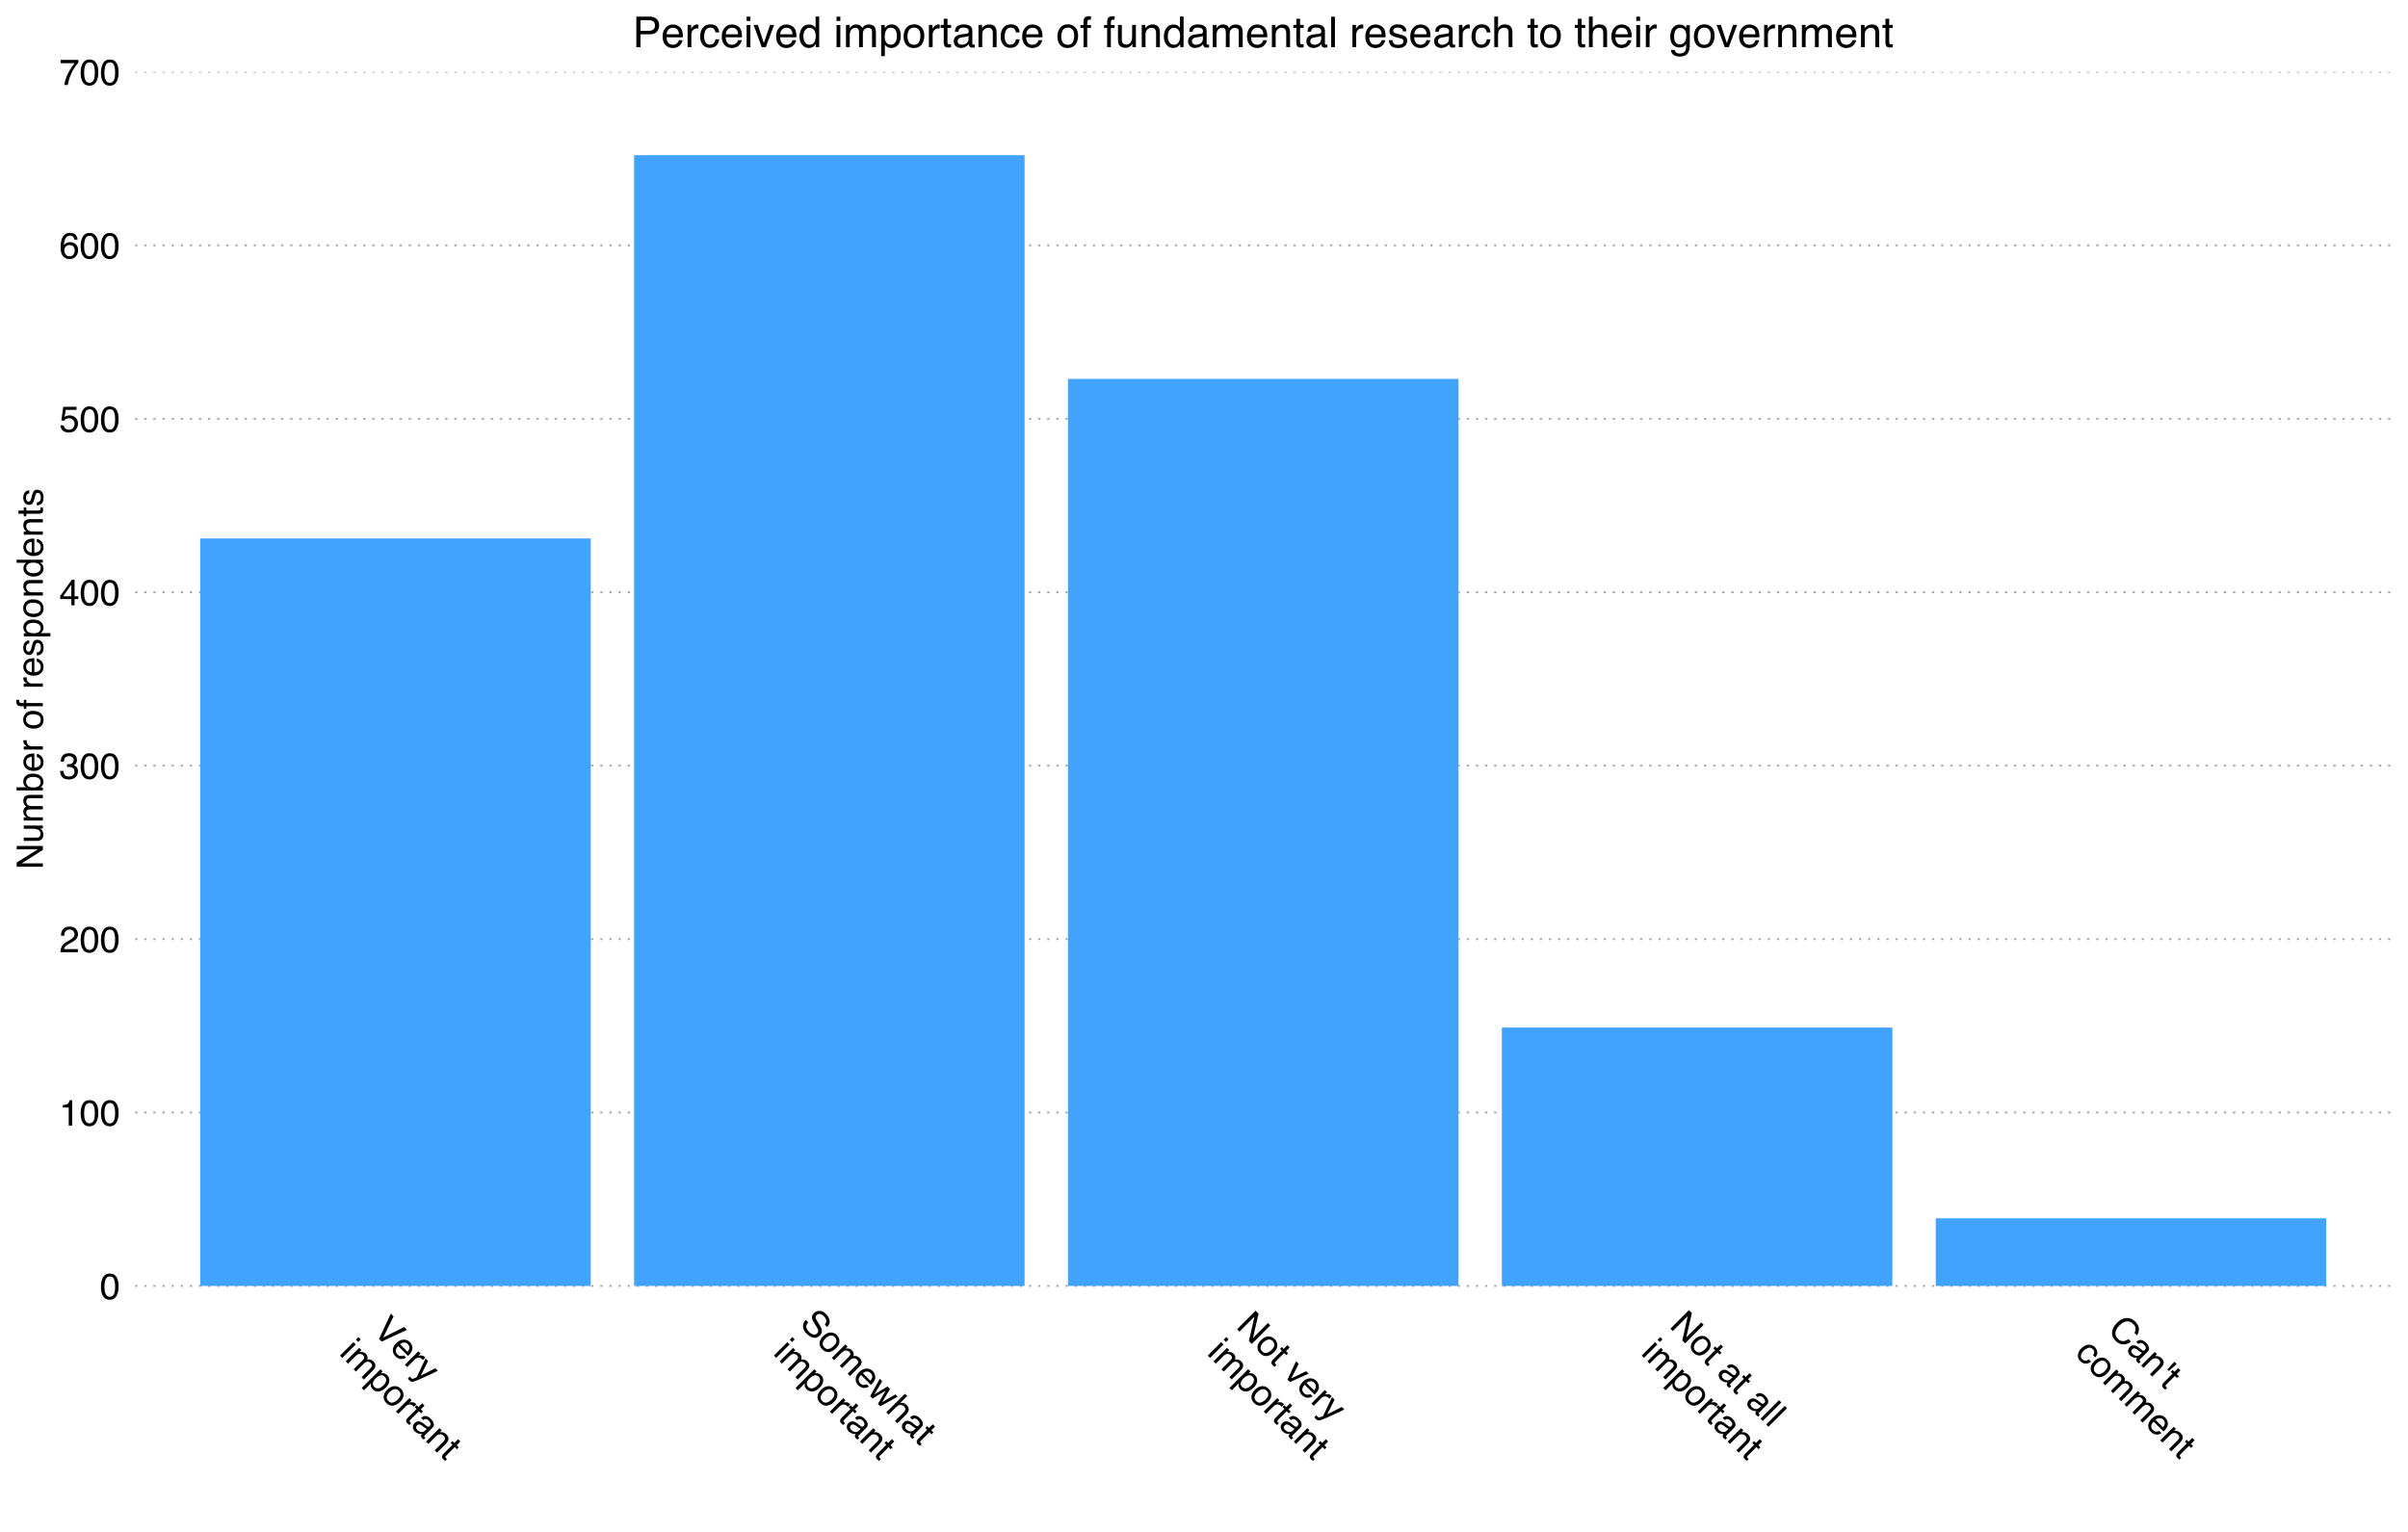 <?xml version="1.0" encoding="UTF-8"?>
<svg xmlns="http://www.w3.org/2000/svg" xmlns:xlink="http://www.w3.org/1999/xlink" width="792pt" height="504pt" viewBox="0 0 792 504" version="1.1">
<defs>
<g>
<symbol overflow="visible" id="glyph0-0">
<path style="stroke:none;" d="M 0.391 0 L 0.391 -8.609 L 7.219 -8.609 L 7.219 0 Z M 6.141 -1.078 L 6.141 -7.531 L 1.469 -7.531 L 1.469 -1.078 Z "/>
</symbol>
<symbol overflow="visible" id="glyph0-1">
<path style="stroke:none;" d="M 3.25 -8.391 C 4.332 -8.391 5.117 -7.941 5.609 -7.047 C 5.984 -6.359 6.172 -5.41 6.172 -4.203 C 6.172 -3.066 6 -2.125 5.656 -1.375 C 5.164 -0.301 4.359 0.234 3.234 0.234 C 2.234 0.234 1.484 -0.203 0.984 -1.078 C 0.578 -1.816 0.375 -2.801 0.375 -4.031 C 0.375 -4.977 0.5 -5.797 0.75 -6.484 C 1.207 -7.754 2.039 -8.391 3.25 -8.391 Z M 3.234 -0.734 C 3.785 -0.734 4.223 -0.973 4.547 -1.453 C 4.867 -1.941 5.031 -2.848 5.031 -4.172 C 5.031 -5.117 4.91 -5.898 4.672 -6.516 C 4.441 -7.129 3.988 -7.438 3.312 -7.438 C 2.688 -7.438 2.227 -7.145 1.938 -6.562 C 1.656 -5.977 1.516 -5.117 1.516 -3.984 C 1.516 -3.129 1.609 -2.441 1.797 -1.922 C 2.078 -1.129 2.555 -0.734 3.234 -0.734 Z "/>
</symbol>
<symbol overflow="visible" id="glyph0-2">
<path style="stroke:none;" d="M 1.156 -5.938 L 1.156 -6.75 C 1.914 -6.82 2.441 -6.945 2.734 -7.125 C 3.035 -7.301 3.266 -7.711 3.422 -8.359 L 4.25 -8.359 L 4.25 0 L 3.125 0 L 3.125 -5.938 Z "/>
</symbol>
<symbol overflow="visible" id="glyph0-3">
<path style="stroke:none;" d="M 0.375 0 C 0.414 -0.719 0.566 -1.344 0.828 -1.875 C 1.086 -2.414 1.594 -2.906 2.344 -3.344 L 3.469 -4 C 3.969 -4.289 4.32 -4.539 4.531 -4.75 C 4.852 -5.07 5.016 -5.441 5.016 -5.859 C 5.016 -6.348 4.863 -6.734 4.562 -7.016 C 4.27 -7.305 3.883 -7.453 3.406 -7.453 C 2.676 -7.453 2.176 -7.18 1.906 -6.641 C 1.75 -6.336 1.664 -5.93 1.656 -5.422 L 0.578 -5.422 C 0.586 -6.148 0.723 -6.742 0.984 -7.203 C 1.441 -8.016 2.25 -8.422 3.406 -8.422 C 4.363 -8.422 5.062 -8.16 5.5 -7.641 C 5.945 -7.117 6.172 -6.539 6.172 -5.906 C 6.172 -5.238 5.938 -4.664 5.469 -4.188 C 5.195 -3.906 4.707 -3.566 4 -3.172 L 3.188 -2.734 C 2.812 -2.523 2.516 -2.32 2.297 -2.125 C 1.898 -1.789 1.648 -1.414 1.547 -1 L 6.141 -1 L 6.141 0 Z "/>
</symbol>
<symbol overflow="visible" id="glyph0-4">
<path style="stroke:none;" d="M 3.125 0.234 C 2.125 0.234 1.398 -0.035 0.953 -0.578 C 0.504 -1.129 0.281 -1.797 0.281 -2.578 L 1.391 -2.578 C 1.43 -2.035 1.531 -1.641 1.688 -1.391 C 1.969 -0.953 2.461 -0.734 3.172 -0.734 C 3.734 -0.734 4.18 -0.879 4.516 -1.172 C 4.848 -1.473 5.016 -1.859 5.016 -2.328 C 5.016 -2.898 4.836 -3.301 4.484 -3.531 C 4.129 -3.77 3.641 -3.891 3.016 -3.891 C 2.941 -3.891 2.867 -3.883 2.797 -3.875 C 2.723 -3.875 2.648 -3.875 2.578 -3.875 L 2.578 -4.812 C 2.691 -4.789 2.785 -4.781 2.859 -4.781 C 2.93 -4.781 3.008 -4.781 3.094 -4.781 C 3.488 -4.781 3.812 -4.844 4.062 -4.969 C 4.508 -5.188 4.734 -5.578 4.734 -6.141 C 4.734 -6.555 4.582 -6.875 4.281 -7.094 C 3.988 -7.32 3.645 -7.438 3.25 -7.438 C 2.551 -7.438 2.066 -7.203 1.797 -6.734 C 1.648 -6.484 1.566 -6.117 1.547 -5.641 L 0.5 -5.641 C 0.5 -6.266 0.625 -6.797 0.875 -7.234 C 1.301 -8.016 2.055 -8.406 3.141 -8.406 C 3.992 -8.406 4.656 -8.211 5.125 -7.828 C 5.594 -7.453 5.828 -6.898 5.828 -6.172 C 5.828 -5.66 5.691 -5.242 5.422 -4.922 C 5.242 -4.723 5.02 -4.566 4.75 -4.453 C 5.188 -4.328 5.531 -4.094 5.781 -3.75 C 6.031 -3.406 6.156 -2.984 6.156 -2.484 C 6.156 -1.68 5.891 -1.023 5.359 -0.516 C 4.836 -0.016 4.094 0.234 3.125 0.234 Z "/>
</symbol>
<symbol overflow="visible" id="glyph0-5">
<path style="stroke:none;" d="M 3.969 -2.969 L 3.969 -6.781 L 1.281 -2.969 Z M 3.984 0 L 3.984 -2.047 L 0.312 -2.047 L 0.312 -3.078 L 4.156 -8.422 L 5.047 -8.422 L 5.047 -2.969 L 6.281 -2.969 L 6.281 -2.047 L 5.047 -2.047 L 5.047 0 Z "/>
</symbol>
<symbol overflow="visible" id="glyph0-6">
<path style="stroke:none;" d="M 1.484 -2.141 C 1.555 -1.535 1.836 -1.117 2.328 -0.891 C 2.578 -0.773 2.863 -0.719 3.188 -0.719 C 3.812 -0.719 4.273 -0.914 4.578 -1.312 C 4.879 -1.707 5.031 -2.148 5.031 -2.641 C 5.031 -3.223 4.848 -3.676 4.484 -4 C 4.129 -4.32 3.703 -4.484 3.203 -4.484 C 2.836 -4.484 2.523 -4.41 2.266 -4.266 C 2.004 -4.129 1.785 -3.938 1.609 -3.688 L 0.688 -3.734 L 1.328 -8.25 L 5.688 -8.25 L 5.688 -7.234 L 2.125 -7.234 L 1.766 -4.906 C 1.961 -5.051 2.148 -5.16 2.328 -5.234 C 2.641 -5.359 3 -5.422 3.406 -5.422 C 4.176 -5.422 4.828 -5.172 5.359 -4.672 C 5.898 -4.18 6.172 -3.555 6.172 -2.797 C 6.172 -2.004 5.922 -1.301 5.422 -0.688 C 4.93 -0.082 4.148 0.219 3.078 0.219 C 2.398 0.219 1.797 0.023 1.266 -0.359 C 0.742 -0.742 0.453 -1.336 0.391 -2.141 Z "/>
</symbol>
<symbol overflow="visible" id="glyph0-7">
<path style="stroke:none;" d="M 3.516 -8.422 C 4.453 -8.422 5.102 -8.176 5.469 -7.688 C 5.844 -7.207 6.031 -6.707 6.031 -6.188 L 4.984 -6.188 C 4.922 -6.52 4.82 -6.781 4.688 -6.969 C 4.426 -7.32 4.039 -7.5 3.531 -7.5 C 2.938 -7.5 2.461 -7.223 2.109 -6.672 C 1.766 -6.129 1.578 -5.352 1.547 -4.344 C 1.785 -4.695 2.086 -4.961 2.453 -5.141 C 2.785 -5.297 3.16 -5.375 3.578 -5.375 C 4.285 -5.375 4.898 -5.148 5.422 -4.703 C 5.941 -4.254 6.203 -3.582 6.203 -2.688 C 6.203 -1.926 5.953 -1.25 5.453 -0.656 C 4.961 -0.07 4.258 0.219 3.344 0.219 C 2.551 0.219 1.867 -0.078 1.297 -0.672 C 0.734 -1.273 0.453 -2.281 0.453 -3.688 C 0.453 -4.727 0.578 -5.613 0.828 -6.344 C 1.316 -7.727 2.211 -8.422 3.516 -8.422 Z M 3.438 -0.719 C 3.988 -0.719 4.398 -0.906 4.672 -1.281 C 4.953 -1.656 5.094 -2.098 5.094 -2.609 C 5.094 -3.035 4.969 -3.441 4.719 -3.828 C 4.477 -4.211 4.031 -4.406 3.375 -4.406 C 2.926 -4.406 2.531 -4.254 2.188 -3.953 C 1.844 -3.66 1.672 -3.211 1.672 -2.609 C 1.672 -2.078 1.828 -1.629 2.141 -1.266 C 2.453 -0.898 2.883 -0.719 3.438 -0.719 Z "/>
</symbol>
<symbol overflow="visible" id="glyph0-8">
<path style="stroke:none;" d="M 6.281 -8.25 L 6.281 -7.328 C 6.008 -7.066 5.648 -6.613 5.203 -5.969 C 4.754 -5.32 4.359 -4.625 4.016 -3.875 C 3.672 -3.133 3.41 -2.469 3.234 -1.875 C 3.129 -1.488 2.984 -0.863 2.797 0 L 1.641 0 C 1.898 -1.602 2.484 -3.195 3.391 -4.781 C 3.93 -5.707 4.492 -6.508 5.078 -7.188 L 0.438 -7.188 L 0.438 -8.25 Z "/>
</symbol>
<symbol overflow="visible" id="glyph1-0">
<path style="stroke:none;" d="M 0.281 0.281 L 6.375 -5.812 L 11.203 -0.984 L 5.109 5.109 Z M 5.109 3.578 L 9.672 -0.984 L 6.359 -4.297 L 1.797 0.266 Z "/>
</symbol>
<symbol overflow="visible" id="glyph1-1">
<path style="stroke:none;" d="M 7.219 -4.969 L 3.781 1.969 L 10.703 -1.484 L 11.625 -0.562 L 3.297 3.297 L 2.438 2.438 L 6.312 -5.875 Z "/>
</symbol>
<symbol overflow="visible" id="glyph1-2">
<path style="stroke:none;" d="M 6.938 -2.156 C 7.258 -1.832 7.488 -1.445 7.625 -1 C 7.77 -0.562 7.805 -0.148 7.734 0.234 C 7.648 0.609 7.488 0.969 7.25 1.312 C 7.094 1.57 6.789 1.926 6.344 2.375 L 3.078 -0.891 C 2.629 -0.422 2.367 0.047 2.297 0.516 C 2.234 0.992 2.41 1.441 2.828 1.859 C 3.211 2.242 3.648 2.422 4.141 2.391 C 4.422 2.379 4.691 2.305 4.953 2.172 L 5.672 2.891 C 5.504 3.035 5.266 3.156 4.953 3.25 C 4.641 3.344 4.352 3.383 4.094 3.375 C 3.633 3.375 3.203 3.242 2.797 2.984 C 2.578 2.848 2.352 2.664 2.125 2.438 C 1.57 1.883 1.301 1.211 1.312 0.422 C 1.332 -0.359 1.703 -1.109 2.422 -1.828 C 3.141 -2.547 3.914 -2.938 4.75 -3 C 5.582 -3.062 6.312 -2.781 6.938 -2.156 Z M 6.156 1 C 6.445 0.645 6.633 0.32 6.719 0.031 C 6.883 -0.531 6.727 -1.051 6.25 -1.531 C 5.895 -1.883 5.477 -2.051 5 -2.031 C 4.531 -2.02 4.094 -1.832 3.688 -1.469 Z M 6.859 -2.234 Z "/>
</symbol>
<symbol overflow="visible" id="glyph1-3">
<path style="stroke:none;" d="M 5 -3.875 L 5.719 -3.156 L 4.953 -2.391 C 5.16 -2.492 5.484 -2.535 5.922 -2.516 C 6.367 -2.504 6.738 -2.352 7.031 -2.062 C 7.051 -2.039 7.07 -2.008 7.094 -1.969 C 7.125 -1.938 7.176 -1.875 7.25 -1.781 L 6.469 -1 C 6.426 -1.062 6.383 -1.109 6.344 -1.141 C 6.312 -1.18 6.273 -1.223 6.234 -1.266 C 5.859 -1.641 5.445 -1.805 5 -1.766 C 4.562 -1.734 4.18 -1.555 3.859 -1.234 L 1.312 1.312 L 0.562 0.562 Z "/>
</symbol>
<symbol overflow="visible" id="glyph1-4">
<path style="stroke:none;" d="M 7.75 -1.125 L 8.578 -0.297 C 8.191 -0.117 7.312 0.301 5.938 0.969 C 4.895 1.445 4.047 1.836 3.391 2.141 C 1.828 2.848 0.832 3.238 0.406 3.312 C -0.02 3.383 -0.453 3.203 -0.891 2.766 C -0.992 2.66 -1.066 2.578 -1.109 2.516 C -1.148 2.453 -1.203 2.359 -1.266 2.234 L -0.594 1.562 C -0.5 1.738 -0.426 1.859 -0.375 1.922 C -0.32 1.984 -0.273 2.035 -0.234 2.078 C -0.098 2.211 0.02 2.289 0.125 2.312 C 0.238 2.344 0.352 2.344 0.469 2.312 C 0.508 2.312 0.672 2.25 0.953 2.125 C 1.242 2.008 1.457 1.914 1.594 1.844 L 4.531 -4.344 L 5.359 -3.516 L 2.953 1.297 Z M 6.672 -2.422 Z "/>
</symbol>
<symbol overflow="visible" id="glyph1-5">
<path style="stroke:none;" d="M 4.969 -3.875 L 5.719 -3.125 L 1.297 1.297 L 0.547 0.547 Z M 6.641 -5.547 L 7.391 -4.797 L 6.531 -3.938 L 5.781 -4.688 Z "/>
</symbol>
<symbol overflow="visible" id="glyph1-6">
<path style="stroke:none;" d="M 4.984 -3.891 L 5.719 -3.156 L 5.094 -2.531 C 5.477 -2.562 5.797 -2.555 6.047 -2.516 C 6.461 -2.453 6.832 -2.258 7.156 -1.938 C 7.508 -1.582 7.703 -1.211 7.734 -0.828 C 7.754 -0.598 7.719 -0.332 7.625 -0.031 C 8.031 -0.125 8.398 -0.113 8.734 0 C 9.078 0.102 9.391 0.297 9.672 0.578 C 10.266 1.172 10.453 1.797 10.234 2.453 C 10.117 2.797 9.863 3.164 9.469 3.562 L 6.516 6.516 L 5.75 5.75 L 8.828 2.672 C 9.129 2.367 9.258 2.086 9.219 1.828 C 9.176 1.566 9.051 1.332 8.844 1.125 C 8.551 0.832 8.195 0.676 7.781 0.656 C 7.375 0.645 6.941 0.867 6.484 1.328 L 3.906 3.906 L 3.156 3.156 L 6.047 0.266 C 6.348 -0.035 6.531 -0.301 6.594 -0.531 C 6.688 -0.832 6.578 -1.141 6.266 -1.453 C 5.984 -1.734 5.617 -1.879 5.172 -1.891 C 4.734 -1.91 4.227 -1.633 3.656 -1.062 L 1.297 1.297 L 0.547 0.547 Z "/>
</symbol>
<symbol overflow="visible" id="glyph1-7">
<path style="stroke:none;" d="M 2.922 1.922 C 3.266 2.266 3.695 2.406 4.219 2.344 C 4.75 2.289 5.305 1.973 5.891 1.391 C 6.234 1.047 6.484 0.691 6.641 0.328 C 6.93 -0.359 6.82 -0.957 6.312 -1.469 C 5.789 -1.988 5.176 -2.082 4.469 -1.75 C 4.094 -1.582 3.691 -1.285 3.266 -0.859 C 2.922 -0.516 2.68 -0.172 2.547 0.172 C 2.273 0.816 2.398 1.398 2.922 1.922 Z M 4.906 -3.938 L 5.641 -3.203 L 5.047 -2.609 C 5.391 -2.66 5.707 -2.656 6 -2.594 C 6.414 -2.508 6.789 -2.301 7.125 -1.969 C 7.633 -1.457 7.867 -0.832 7.828 -0.094 C 7.797 0.633 7.422 1.359 6.703 2.078 C 5.734 3.047 4.797 3.484 3.891 3.391 C 3.297 3.336 2.785 3.098 2.359 2.672 C 2.023 2.336 1.816 1.984 1.734 1.609 C 1.703 1.391 1.703 1.098 1.734 0.734 L -0.531 3 L -1.281 2.25 Z "/>
</symbol>
<symbol overflow="visible" id="glyph1-8">
<path style="stroke:none;" d="M 2.797 1.828 C 3.285 2.316 3.812 2.469 4.375 2.281 C 4.938 2.094 5.441 1.773 5.891 1.328 C 6.316 0.898 6.586 0.492 6.703 0.109 C 6.891 -0.516 6.727 -1.082 6.219 -1.594 C 5.77 -2.039 5.27 -2.195 4.719 -2.062 C 4.164 -1.926 3.641 -1.609 3.141 -1.109 C 2.672 -0.641 2.383 -0.145 2.281 0.375 C 2.176 0.895 2.348 1.379 2.797 1.828 Z M 6.906 -2.219 C 7.469 -1.656 7.754 -0.984 7.766 -0.203 C 7.785 0.566 7.426 1.32 6.688 2.062 C 5.969 2.781 5.203 3.203 4.391 3.328 C 3.578 3.453 2.805 3.148 2.078 2.422 C 1.461 1.805 1.18 1.109 1.234 0.328 C 1.297 -0.441 1.676 -1.176 2.375 -1.875 C 3.113 -2.613 3.891 -3.016 4.703 -3.078 C 5.523 -3.148 6.258 -2.863 6.906 -2.219 Z M 6.859 -2.234 Z "/>
</symbol>
<symbol overflow="visible" id="glyph1-9">
<path style="stroke:none;" d="M 6.375 -4.969 L 7.125 -4.219 L 5.891 -2.984 L 6.594 -2.281 L 5.984 -1.672 L 5.281 -2.375 L 2.375 0.531 C 2.227 0.676 2.18 0.828 2.234 0.984 C 2.254 1.066 2.336 1.18 2.484 1.328 C 2.516 1.359 2.551 1.395 2.594 1.438 C 2.633 1.477 2.68 1.523 2.734 1.578 L 2.156 2.156 C 2.051 2.094 1.945 2.02 1.844 1.938 C 1.738 1.852 1.633 1.758 1.531 1.656 C 1.188 1.312 1.039 0.988 1.094 0.688 C 1.145 0.383 1.312 0.094 1.594 -0.188 L 4.531 -3.125 L 3.922 -3.734 L 4.531 -4.344 L 5.141 -3.734 Z "/>
</symbol>
<symbol overflow="visible" id="glyph1-10">
<path style="stroke:none;" d="M 2.297 -0.078 C 2.078 0.141 1.984 0.391 2.016 0.672 C 2.055 0.961 2.18 1.211 2.391 1.422 C 2.66 1.691 2.973 1.891 3.328 2.016 C 3.953 2.223 4.492 2.098 4.953 1.641 L 5.547 1.047 C 5.398 1.004 5.238 0.93 5.062 0.828 C 4.883 0.723 4.711 0.609 4.547 0.484 L 4.062 0.094 C 3.75 -0.133 3.477 -0.281 3.25 -0.344 C 2.895 -0.445 2.578 -0.359 2.297 -0.078 Z M 5.609 0.234 C 5.805 0.391 5.992 0.43 6.172 0.359 C 6.266 0.328 6.375 0.25 6.5 0.125 C 6.75 -0.125 6.836 -0.395 6.766 -0.688 C 6.703 -0.988 6.508 -1.301 6.188 -1.625 C 5.789 -2.02 5.414 -2.195 5.062 -2.156 C 4.832 -2.133 4.594 -2.02 4.344 -1.812 L 3.641 -2.516 C 4.203 -3.055 4.758 -3.258 5.312 -3.125 C 5.875 -3 6.379 -2.711 6.828 -2.266 C 7.359 -1.734 7.688 -1.207 7.812 -0.688 C 7.926 -0.156 7.773 0.316 7.359 0.734 L 4.812 3.281 C 4.738 3.352 4.691 3.426 4.672 3.5 C 4.66 3.582 4.707 3.676 4.812 3.781 C 4.844 3.812 4.879 3.848 4.922 3.891 C 4.961 3.93 5.016 3.973 5.078 4.016 L 4.531 4.562 C 4.375 4.469 4.258 4.395 4.188 4.344 C 4.113 4.289 4.023 4.211 3.922 4.109 C 3.672 3.859 3.578 3.586 3.641 3.297 C 3.68 3.129 3.773 2.953 3.922 2.766 C 3.566 2.805 3.172 2.754 2.734 2.609 C 2.305 2.473 1.926 2.238 1.594 1.906 C 1.176 1.488 0.961 1.023 0.953 0.516 C 0.941 0.004 1.125 -0.438 1.5 -0.812 C 1.914 -1.227 2.363 -1.422 2.844 -1.391 C 3.332 -1.367 3.812 -1.176 4.281 -0.812 Z M 6.859 -2.234 Z "/>
</symbol>
<symbol overflow="visible" id="glyph1-11">
<path style="stroke:none;" d="M 4.984 -3.891 L 5.703 -3.172 L 5.078 -2.547 C 5.535 -2.609 5.941 -2.578 6.297 -2.453 C 6.648 -2.328 6.969 -2.125 7.25 -1.844 C 7.875 -1.219 8.078 -0.566 7.859 0.109 C 7.742 0.473 7.461 0.879 7.016 1.328 L 4.172 4.172 L 3.406 3.406 L 6.203 0.609 C 6.473 0.336 6.648 0.078 6.734 -0.172 C 6.867 -0.578 6.766 -0.953 6.422 -1.297 C 6.242 -1.473 6.082 -1.602 5.938 -1.688 C 5.676 -1.82 5.379 -1.879 5.047 -1.859 C 4.766 -1.828 4.531 -1.754 4.344 -1.641 C 4.156 -1.523 3.91 -1.316 3.609 -1.016 L 1.297 1.297 L 0.547 0.547 Z M 6.844 -2.25 Z "/>
</symbol>
<symbol overflow="visible" id="glyph1-12">
<path style="stroke:none;" d="M 3.156 -0.781 C 2.832 -0.414 2.629 -0.055 2.547 0.297 C 2.422 0.984 2.703 1.672 3.391 2.359 C 3.703 2.672 4.031 2.906 4.375 3.062 C 5.039 3.395 5.594 3.344 6.031 2.906 C 6.363 2.57 6.492 2.223 6.422 1.859 C 6.348 1.516 6.141 1.066 5.797 0.516 L 5.172 -0.484 C 4.742 -1.141 4.488 -1.656 4.406 -2.031 C 4.289 -2.664 4.484 -3.234 4.984 -3.734 C 5.535 -4.285 6.176 -4.551 6.906 -4.531 C 7.633 -4.508 8.344 -4.156 9.031 -3.469 C 9.676 -2.82 10.062 -2.117 10.188 -1.359 C 10.32 -0.609 10.051 0.102 9.375 0.781 L 8.609 0.016 C 8.898 -0.359 9.062 -0.695 9.094 -1 C 9.164 -1.57 8.898 -2.16 8.297 -2.766 C 7.805 -3.254 7.352 -3.504 6.938 -3.516 C 6.52 -3.523 6.172 -3.391 5.891 -3.109 C 5.598 -2.816 5.508 -2.477 5.625 -2.094 C 5.695 -1.832 5.957 -1.352 6.406 -0.656 L 7.062 0.406 C 7.375 0.906 7.562 1.352 7.625 1.75 C 7.727 2.414 7.508 3.02 6.969 3.562 C 6.301 4.227 5.578 4.461 4.797 4.266 C 4.016 4.066 3.297 3.641 2.641 2.984 C 1.879 2.223 1.473 1.441 1.422 0.641 C 1.391 -0.18 1.707 -0.914 2.375 -1.562 Z M 9.094 -3.406 Z "/>
</symbol>
<symbol overflow="visible" id="glyph1-13">
<path style="stroke:none;" d="M 5.328 -3.547 L 2.688 0.812 L 7.047 -1.828 L 7.891 -0.984 L 5.281 3.344 L 9.656 0.781 L 10.406 1.531 L 4.688 4.688 L 3.906 3.906 L 6.438 -0.438 L 2.125 2.125 L 1.359 1.359 L 4.516 -4.359 Z "/>
</symbol>
<symbol overflow="visible" id="glyph1-14">
<path style="stroke:none;" d="M 6.656 -5.562 L 7.406 -4.812 L 5.125 -2.531 C 5.531 -2.582 5.848 -2.586 6.078 -2.547 C 6.473 -2.461 6.852 -2.238 7.219 -1.875 C 7.863 -1.227 8.07 -0.562 7.844 0.125 C 7.727 0.488 7.453 0.891 7.016 1.328 L 4.172 4.172 L 3.406 3.406 L 6.203 0.609 C 6.523 0.285 6.719 0 6.781 -0.25 C 6.895 -0.613 6.766 -0.984 6.391 -1.359 C 6.078 -1.672 5.688 -1.844 5.219 -1.875 C 4.758 -1.914 4.238 -1.645 3.656 -1.062 L 1.297 1.297 L 0.547 0.547 Z "/>
</symbol>
<symbol overflow="visible" id="glyph1-15">
<path style="stroke:none;" d="M 6.75 -5.438 L 7.719 -4.469 L 5.859 3.547 L 10.797 -1.391 L 11.578 -0.609 L 5.484 5.484 L 4.547 4.547 L 6.359 -3.484 L 1.438 1.438 L 0.656 0.656 Z M 9.094 -3.094 Z "/>
</symbol>
<symbol overflow="visible" id="glyph1-16">
<path style="stroke:none;" d=""/>
</symbol>
<symbol overflow="visible" id="glyph1-17">
<path style="stroke:none;" d="M 5.359 -3.516 L 2.922 1.266 L 7.781 -1.094 L 8.594 -0.281 L 2.469 2.469 L 1.672 1.672 L 4.484 -4.391 Z "/>
</symbol>
<symbol overflow="visible" id="glyph1-18">
<path style="stroke:none;" d="M 6.656 -5.531 L 7.406 -4.781 L 1.312 1.312 L 0.562 0.562 Z "/>
</symbol>
<symbol overflow="visible" id="glyph1-19">
<path style="stroke:none;" d="M 9.469 -3.031 C 10.227 -2.27 10.617 -1.473 10.641 -0.641 C 10.66 0.191 10.441 0.891 9.984 1.453 L 9.172 0.641 C 9.461 0.16 9.586 -0.328 9.547 -0.828 C 9.504 -1.328 9.238 -1.82 8.75 -2.312 C 8.145 -2.914 7.453 -3.191 6.672 -3.141 C 5.891 -3.086 5.062 -2.625 4.188 -1.75 C 3.477 -1.039 3.062 -0.301 2.938 0.469 C 2.82 1.25 3.098 1.973 3.766 2.641 C 4.367 3.242 5.066 3.473 5.859 3.328 C 6.273 3.242 6.727 3.039 7.219 2.719 L 8.016 3.516 C 7.305 4.098 6.531 4.406 5.688 4.438 C 4.676 4.469 3.766 4.078 2.953 3.266 C 2.242 2.555 1.863 1.75 1.812 0.844 C 1.75 -0.363 2.305 -1.555 3.484 -2.734 C 4.379 -3.629 5.348 -4.129 6.391 -4.234 C 7.535 -4.336 8.562 -3.938 9.469 -3.031 Z M 9.297 -3.203 Z "/>
</symbol>
<symbol overflow="visible" id="glyph1-20">
<path style="stroke:none;" d="M 7.5 -4.688 L 4.906 -2.375 L 4.422 -2.859 L 6.75 -5.438 Z "/>
</symbol>
<symbol overflow="visible" id="glyph1-21">
<path style="stroke:none;" d="M 6.812 -2.312 C 7.312 -1.812 7.594 -1.281 7.656 -0.719 C 7.727 -0.164 7.508 0.438 7 1.094 L 6.266 0.359 C 6.492 0.047 6.617 -0.273 6.641 -0.609 C 6.672 -0.953 6.508 -1.301 6.156 -1.656 C 5.688 -2.125 5.113 -2.227 4.438 -1.969 C 4 -1.801 3.562 -1.5 3.125 -1.062 C 2.676 -0.613 2.395 -0.145 2.281 0.344 C 2.176 0.844 2.32 1.289 2.719 1.688 C 3.031 2 3.367 2.148 3.734 2.141 C 4.109 2.141 4.488 2.008 4.875 1.75 L 5.609 2.484 C 4.941 2.984 4.305 3.203 3.703 3.141 C 3.098 3.078 2.539 2.789 2.031 2.281 C 1.445 1.695 1.195 1.02 1.281 0.25 C 1.363 -0.52 1.719 -1.219 2.344 -1.844 C 3.125 -2.625 3.914 -3.039 4.719 -3.094 C 5.531 -3.156 6.227 -2.895 6.812 -2.312 Z M 6.688 -2.406 Z "/>
</symbol>
<symbol overflow="visible" id="glyph2-0">
<path style="stroke:none;" d="M 0 -0.391 L -8.609 -0.391 L -8.609 -7.219 L 0 -7.219 Z M -1.078 -6.141 L -7.531 -6.141 L -7.531 -1.469 L -1.078 -1.469 Z "/>
</symbol>
<symbol overflow="visible" id="glyph2-1">
<path style="stroke:none;" d="M -8.609 -0.922 L -8.609 -2.297 L -1.641 -6.641 L -8.609 -6.641 L -8.609 -7.75 L 0 -7.75 L 0 -6.438 L -6.969 -2.031 L 0 -2.031 L 0 -0.922 Z M -8.609 -4.25 Z "/>
</symbol>
<symbol overflow="visible" id="glyph2-2">
<path style="stroke:none;" d="M -6.281 -1.828 L -2.109 -1.828 C -1.785 -1.828 -1.523 -1.879 -1.328 -1.984 C -0.953 -2.172 -0.766 -2.52 -0.766 -3.031 C -0.766 -3.758 -1.094 -4.258 -1.75 -4.531 C -2.102 -4.676 -2.582 -4.75 -3.188 -4.75 L -6.281 -4.75 L -6.281 -5.797 L 0 -5.797 L 0 -4.812 L -0.922 -4.812 C -0.68 -4.676 -0.484 -4.508 -0.328 -4.312 C 0.004 -3.906 0.172 -3.414 0.172 -2.844 C 0.172 -1.945 -0.129 -1.336 -0.734 -1.016 C -1.047 -0.836 -1.473 -0.75 -2.016 -0.75 L -6.281 -0.75 Z M -6.422 -3.281 Z "/>
</symbol>
<symbol overflow="visible" id="glyph2-3">
<path style="stroke:none;" d="M -6.281 -0.781 L -6.281 -1.812 L -5.391 -1.812 C -5.691 -2.062 -5.914 -2.289 -6.062 -2.5 C -6.301 -2.844 -6.422 -3.238 -6.422 -3.688 C -6.422 -4.188 -6.297 -4.586 -6.047 -4.891 C -5.91 -5.055 -5.703 -5.211 -5.422 -5.359 C -5.766 -5.586 -6.016 -5.859 -6.172 -6.172 C -6.336 -6.492 -6.422 -6.852 -6.422 -7.25 C -6.422 -8.094 -6.113 -8.664 -5.5 -8.969 C -5.176 -9.133 -4.734 -9.219 -4.172 -9.219 L 0 -9.219 L 0 -8.125 L -4.359 -8.125 C -4.773 -8.125 -5.062 -8.02 -5.219 -7.812 C -5.375 -7.602 -5.453 -7.348 -5.453 -7.047 C -5.453 -6.629 -5.312 -6.27 -5.031 -5.969 C -4.758 -5.676 -4.301 -5.531 -3.656 -5.531 L 0 -5.531 L 0 -4.453 L -4.094 -4.453 C -4.52 -4.453 -4.832 -4.398 -5.031 -4.297 C -5.32 -4.141 -5.469 -3.844 -5.469 -3.406 C -5.469 -3.008 -5.312 -2.645 -5 -2.312 C -4.695 -1.988 -4.141 -1.828 -3.328 -1.828 L 0 -1.828 L 0 -0.781 Z "/>
</symbol>
<symbol overflow="visible" id="glyph2-4">
<path style="stroke:none;" d="M -8.641 -0.688 L -8.641 -1.719 L -5.516 -1.719 C -5.816 -1.945 -6.047 -2.223 -6.203 -2.547 C -6.359 -2.867 -6.438 -3.219 -6.438 -3.594 C -6.438 -4.375 -6.164 -5.004 -5.625 -5.484 C -5.094 -5.973 -4.305 -6.219 -3.266 -6.219 C -2.266 -6.219 -1.438 -5.977 -0.781 -5.5 C -0.125 -5.02 0.203 -4.352 0.203 -3.5 C 0.203 -3.02 0.086 -2.617 -0.141 -2.297 C -0.285 -2.098 -0.504 -1.891 -0.797 -1.672 L 0 -1.672 L 0 -0.688 Z M -0.734 -3.438 C -0.734 -4.008 -0.957 -4.438 -1.406 -4.719 C -1.863 -5 -2.461 -5.141 -3.203 -5.141 C -3.867 -5.141 -4.414 -5 -4.844 -4.719 C -5.281 -4.438 -5.5 -4.02 -5.5 -3.469 C -5.5 -2.988 -5.32 -2.566 -4.969 -2.203 C -4.613 -1.836 -4.023 -1.656 -3.203 -1.656 C -2.617 -1.656 -2.141 -1.727 -1.766 -1.875 C -1.078 -2.156 -0.734 -2.676 -0.734 -3.438 Z "/>
</symbol>
<symbol overflow="visible" id="glyph2-5">
<path style="stroke:none;" d="M -6.422 -3.391 C -6.422 -3.836 -6.316 -4.27 -6.109 -4.688 C -5.898 -5.102 -5.629 -5.422 -5.297 -5.641 C -4.973 -5.848 -4.602 -5.988 -4.188 -6.062 C -3.895 -6.125 -3.43 -6.156 -2.797 -6.156 L -2.797 -1.547 C -2.16 -1.566 -1.648 -1.719 -1.266 -2 C -0.879 -2.281 -0.688 -2.719 -0.688 -3.312 C -0.688 -3.863 -0.867 -4.301 -1.234 -4.625 C -1.441 -4.812 -1.688 -4.945 -1.969 -5.031 L -1.969 -6.062 C -1.738 -6.039 -1.484 -5.953 -1.203 -5.797 C -0.922 -5.641 -0.688 -5.469 -0.5 -5.281 C -0.188 -4.957 0.02 -4.555 0.125 -4.078 C 0.188 -3.828 0.219 -3.539 0.219 -3.219 C 0.219 -2.438 -0.062 -1.773 -0.625 -1.234 C -1.195 -0.691 -1.992 -0.422 -3.016 -0.422 C -4.023 -0.422 -4.844 -0.691 -5.469 -1.234 C -6.102 -1.785 -6.422 -2.504 -6.422 -3.391 Z M -3.641 -5.062 C -4.098 -5.02 -4.461 -4.922 -4.734 -4.766 C -5.242 -4.484 -5.5 -4.004 -5.5 -3.328 C -5.5 -2.836 -5.32 -2.426 -4.969 -2.094 C -4.625 -1.77 -4.18 -1.598 -3.641 -1.578 Z M -6.422 -3.281 Z "/>
</symbol>
<symbol overflow="visible" id="glyph2-6">
<path style="stroke:none;" d="M -6.281 -0.797 L -6.281 -1.812 L -5.188 -1.812 C -5.406 -1.883 -5.664 -2.082 -5.969 -2.406 C -6.27 -2.727 -6.422 -3.098 -6.422 -3.516 C -6.422 -3.535 -6.414 -3.566 -6.406 -3.609 C -6.406 -3.66 -6.398 -3.742 -6.391 -3.859 L -5.281 -3.859 C -5.289 -3.797 -5.297 -3.738 -5.297 -3.688 C -5.297 -3.633 -5.297 -3.578 -5.297 -3.516 C -5.297 -2.984 -5.125 -2.57 -4.781 -2.281 C -4.445 -2 -4.055 -1.859 -3.609 -1.859 L 0 -1.859 L 0 -0.797 Z "/>
</symbol>
<symbol overflow="visible" id="glyph2-7">
<path style="stroke:none;" d=""/>
</symbol>
<symbol overflow="visible" id="glyph2-8">
<path style="stroke:none;" d="M -0.688 -3.266 C -0.688 -3.961 -0.945 -4.441 -1.469 -4.703 C -2 -4.961 -2.586 -5.094 -3.234 -5.094 C -3.828 -5.094 -4.305 -5 -4.672 -4.812 C -5.242 -4.508 -5.531 -4 -5.531 -3.281 C -5.531 -2.633 -5.285 -2.164 -4.797 -1.875 C -4.305 -1.582 -3.711 -1.438 -3.016 -1.438 C -2.348 -1.438 -1.789 -1.582 -1.344 -1.875 C -0.906 -2.164 -0.688 -2.629 -0.688 -3.266 Z M -6.453 -3.312 C -6.453 -4.113 -6.18 -4.789 -5.641 -5.344 C -5.109 -5.906 -4.316 -6.188 -3.266 -6.188 C -2.254 -6.188 -1.414 -5.941 -0.75 -5.453 C -0.094 -4.961 0.234 -4.203 0.234 -3.172 C 0.234 -2.305 -0.055 -1.617 -0.641 -1.109 C -1.234 -0.598 -2.02 -0.344 -3 -0.344 C -4.051 -0.344 -4.891 -0.609 -5.516 -1.141 C -6.141 -1.68 -6.453 -2.406 -6.453 -3.312 Z M -6.422 -3.266 Z "/>
</symbol>
<symbol overflow="visible" id="glyph2-9">
<path style="stroke:none;" d="M -7.234 -1.031 C -7.672 -1.051 -7.988 -1.129 -8.188 -1.266 C -8.551 -1.516 -8.734 -1.988 -8.734 -2.688 C -8.734 -2.758 -8.727 -2.828 -8.719 -2.891 C -8.719 -2.961 -8.711 -3.047 -8.703 -3.141 L -7.75 -3.141 C -7.758 -3.023 -7.766 -2.941 -7.766 -2.891 C -7.766 -2.848 -7.766 -2.805 -7.766 -2.766 C -7.766 -2.441 -7.68 -2.25 -7.516 -2.188 C -7.348 -2.125 -6.926 -2.094 -6.25 -2.094 L -6.25 -3.141 L -5.422 -3.141 L -5.422 -2.078 L 0 -2.078 L 0 -1.031 L -5.422 -1.031 L -5.422 -0.172 L -6.25 -0.172 L -6.25 -1.031 Z "/>
</symbol>
<symbol overflow="visible" id="glyph2-10">
<path style="stroke:none;" d="M -1.969 -1.406 C -1.613 -1.438 -1.344 -1.523 -1.156 -1.672 C -0.82 -1.93 -0.656 -2.391 -0.656 -3.047 C -0.656 -3.441 -0.738 -3.785 -0.906 -4.078 C -1.07 -4.379 -1.332 -4.531 -1.688 -4.531 C -1.957 -4.531 -2.164 -4.41 -2.312 -4.172 C -2.395 -4.016 -2.492 -3.711 -2.609 -3.266 L -2.812 -2.422 C -2.945 -1.891 -3.098 -1.5 -3.266 -1.25 C -3.547 -0.789 -3.941 -0.562 -4.453 -0.562 C -5.047 -0.562 -5.523 -0.773 -5.891 -1.203 C -6.254 -1.629 -6.438 -2.207 -6.438 -2.938 C -6.438 -3.875 -6.16 -4.551 -5.609 -4.969 C -5.254 -5.238 -4.875 -5.367 -4.469 -5.359 L -4.469 -4.359 C -4.707 -4.336 -4.926 -4.254 -5.125 -4.109 C -5.395 -3.867 -5.531 -3.445 -5.531 -2.844 C -5.531 -2.445 -5.453 -2.145 -5.297 -1.938 C -5.148 -1.738 -4.953 -1.641 -4.703 -1.641 C -4.43 -1.641 -4.211 -1.773 -4.047 -2.047 C -3.953 -2.203 -3.867 -2.43 -3.797 -2.734 L -3.625 -3.422 C -3.438 -4.18 -3.258 -4.691 -3.094 -4.953 C -2.82 -5.359 -2.395 -5.562 -1.812 -5.562 C -1.258 -5.562 -0.781 -5.348 -0.375 -4.922 C 0.031 -4.504 0.234 -3.863 0.234 -3 C 0.234 -2.062 0.023 -1.395 -0.391 -1 C -0.816 -0.613 -1.344 -0.41 -1.969 -0.391 Z M -6.422 -2.953 Z "/>
</symbol>
<symbol overflow="visible" id="glyph2-11">
<path style="stroke:none;" d="M -0.703 -3.422 C -0.703 -3.91 -0.91 -4.316 -1.328 -4.641 C -1.742 -4.973 -2.359 -5.141 -3.172 -5.141 C -3.672 -5.141 -4.102 -5.066 -4.469 -4.922 C -5.156 -4.648 -5.5 -4.148 -5.5 -3.422 C -5.5 -2.691 -5.133 -2.191 -4.406 -1.922 C -4.02 -1.773 -3.523 -1.703 -2.922 -1.703 C -2.43 -1.703 -2.02 -1.773 -1.688 -1.922 C -1.031 -2.191 -0.703 -2.691 -0.703 -3.422 Z M -6.25 -0.688 L -6.25 -1.719 L -5.422 -1.719 C -5.703 -1.926 -5.922 -2.156 -6.078 -2.406 C -6.305 -2.758 -6.422 -3.176 -6.422 -3.656 C -6.422 -4.375 -6.148 -4.977 -5.609 -5.469 C -5.066 -5.969 -4.289 -6.219 -3.281 -6.219 C -1.906 -6.219 -0.926 -5.859 -0.344 -5.141 C 0.031 -4.691 0.219 -4.164 0.219 -3.562 C 0.219 -3.094 0.113 -2.695 -0.094 -2.375 C -0.219 -2.188 -0.422 -1.977 -0.703 -1.75 L 2.5 -1.75 L 2.5 -0.688 Z "/>
</symbol>
<symbol overflow="visible" id="glyph2-12">
<path style="stroke:none;" d="M -6.281 -0.781 L -6.281 -1.781 L -5.391 -1.781 C -5.754 -2.07 -6.016 -2.383 -6.172 -2.719 C -6.336 -3.051 -6.422 -3.422 -6.422 -3.828 C -6.422 -4.711 -6.109 -5.312 -5.484 -5.625 C -5.141 -5.801 -4.656 -5.891 -4.031 -5.891 L 0 -5.891 L 0 -4.812 L -3.953 -4.812 C -4.336 -4.812 -4.645 -4.754 -4.875 -4.641 C -5.27 -4.453 -5.469 -4.113 -5.469 -3.625 C -5.469 -3.375 -5.441 -3.172 -5.391 -3.016 C -5.305 -2.723 -5.133 -2.469 -4.875 -2.25 C -4.664 -2.07 -4.453 -1.957 -4.234 -1.906 C -4.016 -1.852 -3.695 -1.828 -3.281 -1.828 L 0 -1.828 L 0 -0.781 Z M -6.422 -3.25 Z "/>
</symbol>
<symbol overflow="visible" id="glyph2-13">
<path style="stroke:none;" d="M -3.062 -1.438 C -2.395 -1.438 -1.832 -1.578 -1.375 -1.859 C -0.926 -2.148 -0.703 -2.609 -0.703 -3.234 C -0.703 -3.723 -0.91 -4.125 -1.328 -4.438 C -1.742 -4.758 -2.348 -4.922 -3.141 -4.922 C -3.93 -4.922 -4.516 -4.754 -4.891 -4.422 C -5.273 -4.098 -5.469 -3.703 -5.469 -3.234 C -5.469 -2.703 -5.266 -2.27 -4.859 -1.938 C -4.453 -1.602 -3.852 -1.438 -3.062 -1.438 Z M -6.391 -3.031 C -6.391 -3.508 -6.285 -3.91 -6.078 -4.234 C -5.961 -4.422 -5.758 -4.633 -5.469 -4.875 L -8.641 -4.875 L -8.641 -5.891 L 0 -5.891 L 0 -4.938 L -0.875 -4.938 C -0.488 -4.695 -0.207 -4.406 -0.031 -4.062 C 0.133 -3.727 0.219 -3.344 0.219 -2.906 C 0.219 -2.207 -0.07 -1.602 -0.656 -1.094 C -1.25 -0.582 -2.031 -0.328 -3 -0.328 C -3.914 -0.328 -4.707 -0.562 -5.375 -1.031 C -6.051 -1.5 -6.391 -2.164 -6.391 -3.031 Z "/>
</symbol>
<symbol overflow="visible" id="glyph2-14">
<path style="stroke:none;" d="M -8.031 -0.984 L -8.031 -2.047 L -6.281 -2.047 L -6.281 -3.047 L -5.422 -3.047 L -5.422 -2.047 L -1.312 -2.047 C -1.094 -2.047 -0.945 -2.125 -0.875 -2.281 C -0.832 -2.352 -0.812 -2.488 -0.812 -2.688 C -0.812 -2.738 -0.812 -2.789 -0.812 -2.844 C -0.82 -2.906 -0.828 -2.973 -0.828 -3.047 L 0 -3.047 C 0.031 -2.93 0.051 -2.805 0.062 -2.672 C 0.082 -2.547 0.094 -2.406 0.094 -2.25 C 0.094 -1.758 -0.031 -1.426 -0.281 -1.25 C -0.531 -1.07 -0.859 -0.984 -1.266 -0.984 L -5.422 -0.984 L -5.422 -0.141 L -6.281 -0.141 L -6.281 -0.984 Z "/>
</symbol>
<symbol overflow="visible" id="glyph3-0">
<path style="stroke:none;" d="M 0.453 0 L 0.453 -10.047 L 8.422 -10.047 L 8.422 0 Z M 7.172 -1.266 L 7.172 -8.781 L 1.703 -8.781 L 1.703 -1.266 Z "/>
</symbol>
<symbol overflow="visible" id="glyph3-1">
<path style="stroke:none;" d="M 1.203 -10.047 L 5.719 -10.047 C 6.613 -10.047 7.332 -9.789 7.875 -9.281 C 8.426 -8.781 8.703 -8.078 8.703 -7.172 C 8.703 -6.379 8.457 -5.691 7.969 -5.109 C 7.477 -4.535 6.727 -4.25 5.719 -4.25 L 2.562 -4.25 L 2.562 0 L 1.203 0 Z M 7.328 -7.156 C 7.328 -7.895 7.051 -8.395 6.5 -8.656 C 6.195 -8.801 5.785 -8.875 5.266 -8.875 L 2.562 -8.875 L 2.562 -5.391 L 5.266 -5.391 C 5.879 -5.391 6.375 -5.52 6.75 -5.781 C 7.133 -6.039 7.328 -6.5 7.328 -7.156 Z "/>
</symbol>
<symbol overflow="visible" id="glyph3-2">
<path style="stroke:none;" d="M 3.953 -7.484 C 4.473 -7.484 4.973 -7.359 5.453 -7.109 C 5.941 -6.867 6.316 -6.555 6.578 -6.172 C 6.828 -5.805 6.988 -5.375 7.062 -4.875 C 7.133 -4.539 7.172 -4.004 7.172 -3.266 L 1.812 -3.266 C 1.832 -2.523 2.004 -1.93 2.328 -1.484 C 2.66 -1.035 3.172 -0.812 3.859 -0.812 C 4.504 -0.812 5.02 -1.02 5.406 -1.438 C 5.625 -1.688 5.773 -1.973 5.859 -2.297 L 7.078 -2.297 C 7.047 -2.023 6.938 -1.723 6.75 -1.391 C 6.57 -1.066 6.375 -0.801 6.156 -0.594 C 5.781 -0.227 5.316 0.02 4.766 0.156 C 4.473 0.227 4.141 0.266 3.766 0.266 C 2.848 0.266 2.07 -0.066 1.438 -0.734 C 0.812 -1.398 0.5 -2.328 0.5 -3.516 C 0.5 -4.691 0.816 -5.645 1.453 -6.375 C 2.086 -7.113 2.922 -7.484 3.953 -7.484 Z M 5.906 -4.25 C 5.863 -4.781 5.75 -5.207 5.562 -5.531 C 5.227 -6.113 4.664 -6.406 3.875 -6.406 C 3.312 -6.406 2.836 -6.203 2.453 -5.797 C 2.066 -5.391 1.863 -4.875 1.844 -4.25 Z M 3.828 -7.5 Z "/>
</symbol>
<symbol overflow="visible" id="glyph3-3">
<path style="stroke:none;" d="M 0.938 -7.328 L 2.109 -7.328 L 2.109 -6.062 C 2.203 -6.301 2.438 -6.598 2.812 -6.953 C 3.188 -7.305 3.617 -7.484 4.109 -7.484 C 4.129 -7.484 4.164 -7.477 4.219 -7.469 C 4.27 -7.469 4.363 -7.461 4.5 -7.453 L 4.5 -6.156 C 4.426 -6.164 4.359 -6.172 4.297 -6.172 C 4.234 -6.18 4.164 -6.188 4.094 -6.188 C 3.477 -6.188 3.004 -5.984 2.672 -5.578 C 2.336 -5.18 2.172 -4.727 2.172 -4.219 L 2.172 0 L 0.938 0 Z "/>
</symbol>
<symbol overflow="visible" id="glyph3-4">
<path style="stroke:none;" d="M 3.719 -7.531 C 4.551 -7.531 5.223 -7.328 5.734 -6.922 C 6.254 -6.523 6.566 -5.836 6.672 -4.859 L 5.469 -4.859 C 5.395 -5.305 5.227 -5.68 4.969 -5.984 C 4.719 -6.285 4.301 -6.438 3.719 -6.438 C 2.938 -6.438 2.379 -6.051 2.047 -5.281 C 1.828 -4.789 1.719 -4.18 1.719 -3.453 C 1.719 -2.711 1.867 -2.094 2.172 -1.594 C 2.484 -1.094 2.973 -0.844 3.641 -0.844 C 4.148 -0.844 4.555 -1 4.859 -1.312 C 5.16 -1.625 5.363 -2.051 5.469 -2.594 L 6.672 -2.594 C 6.535 -1.625 6.191 -0.91 5.641 -0.453 C 5.098 -0.004 4.398 0.219 3.547 0.219 C 2.586 0.219 1.82 -0.129 1.25 -0.828 C 0.688 -1.535 0.406 -2.41 0.406 -3.453 C 0.406 -4.742 0.719 -5.742 1.344 -6.453 C 1.969 -7.172 2.758 -7.531 3.719 -7.531 Z M 3.531 -7.5 Z "/>
</symbol>
<symbol overflow="visible" id="glyph3-5">
<path style="stroke:none;" d="M 0.906 -7.281 L 2.156 -7.281 L 2.156 0 L 0.906 0 Z M 0.906 -10.047 L 2.156 -10.047 L 2.156 -8.641 L 0.906 -8.641 Z "/>
</symbol>
<symbol overflow="visible" id="glyph3-6">
<path style="stroke:none;" d="M 1.5 -7.328 L 3.453 -1.359 L 5.5 -7.328 L 6.844 -7.328 L 4.094 0 L 2.781 0 L 0.078 -7.328 Z "/>
</symbol>
<symbol overflow="visible" id="glyph3-7">
<path style="stroke:none;" d="M 1.688 -3.578 C 1.688 -2.797 1.852 -2.141 2.188 -1.609 C 2.52 -1.078 3.051 -0.812 3.781 -0.812 C 4.352 -0.812 4.82 -1.055 5.188 -1.547 C 5.551 -2.035 5.734 -2.738 5.734 -3.656 C 5.734 -4.582 5.539 -5.266 5.156 -5.703 C 4.781 -6.148 4.316 -6.375 3.766 -6.375 C 3.148 -6.375 2.648 -6.133 2.266 -5.656 C 1.879 -5.188 1.688 -4.492 1.688 -3.578 Z M 3.531 -7.453 C 4.094 -7.453 4.562 -7.332 4.938 -7.094 C 5.156 -6.957 5.406 -6.719 5.688 -6.375 L 5.688 -10.078 L 6.875 -10.078 L 6.875 0 L 5.766 0 L 5.766 -1.016 C 5.473 -0.566 5.129 -0.238 4.734 -0.031 C 4.348 0.164 3.898 0.266 3.391 0.266 C 2.578 0.266 1.875 -0.078 1.281 -0.766 C 0.688 -1.453 0.391 -2.363 0.391 -3.5 C 0.391 -4.57 0.66 -5.5 1.203 -6.281 C 1.742 -7.062 2.52 -7.453 3.531 -7.453 Z "/>
</symbol>
<symbol overflow="visible" id="glyph3-8">
<path style="stroke:none;" d=""/>
</symbol>
<symbol overflow="visible" id="glyph3-9">
<path style="stroke:none;" d="M 0.906 -7.328 L 2.125 -7.328 L 2.125 -6.281 C 2.414 -6.645 2.676 -6.906 2.906 -7.062 C 3.312 -7.344 3.773 -7.484 4.297 -7.484 C 4.879 -7.484 5.348 -7.344 5.703 -7.062 C 5.898 -6.895 6.082 -6.648 6.25 -6.328 C 6.52 -6.723 6.836 -7.016 7.203 -7.203 C 7.578 -7.391 7.992 -7.484 8.453 -7.484 C 9.441 -7.484 10.113 -7.129 10.469 -6.422 C 10.656 -6.035 10.75 -5.52 10.75 -4.875 L 10.75 0 L 9.469 0 L 9.469 -5.094 C 9.469 -5.57 9.348 -5.898 9.109 -6.078 C 8.867 -6.266 8.57 -6.359 8.219 -6.359 C 7.738 -6.359 7.32 -6.195 6.969 -5.875 C 6.625 -5.551 6.453 -5.016 6.453 -4.266 L 6.453 0 L 5.203 0 L 5.203 -4.781 C 5.203 -5.281 5.141 -5.641 5.016 -5.859 C 4.828 -6.203 4.477 -6.375 3.969 -6.375 C 3.508 -6.375 3.086 -6.191 2.703 -5.828 C 2.328 -5.473 2.141 -4.828 2.141 -3.891 L 2.141 0 L 0.906 0 Z "/>
</symbol>
<symbol overflow="visible" id="glyph3-10">
<path style="stroke:none;" d="M 4 -0.828 C 4.57 -0.828 5.047 -1.066 5.422 -1.547 C 5.805 -2.023 6 -2.742 6 -3.703 C 6 -4.285 5.914 -4.785 5.75 -5.203 C 5.426 -6.016 4.844 -6.422 4 -6.422 C 3.145 -6.422 2.562 -5.992 2.25 -5.141 C 2.07 -4.68 1.984 -4.102 1.984 -3.406 C 1.984 -2.844 2.07 -2.363 2.25 -1.969 C 2.562 -1.207 3.145 -0.828 4 -0.828 Z M 0.812 -7.281 L 2 -7.281 L 2 -6.312 C 2.25 -6.645 2.52 -6.906 2.812 -7.094 C 3.227 -7.363 3.711 -7.5 4.266 -7.5 C 5.098 -7.5 5.801 -7.18 6.375 -6.547 C 6.957 -5.91 7.25 -5.004 7.25 -3.828 C 7.25 -2.223 6.832 -1.082 6 -0.406 C 5.469 0.031 4.852 0.25 4.156 0.25 C 3.602 0.25 3.141 0.129 2.766 -0.109 C 2.547 -0.254 2.301 -0.492 2.031 -0.828 L 2.031 2.922 L 0.812 2.922 Z "/>
</symbol>
<symbol overflow="visible" id="glyph3-11">
<path style="stroke:none;" d="M 3.812 -0.797 C 4.625 -0.797 5.18 -1.102 5.484 -1.719 C 5.785 -2.332 5.938 -3.02 5.938 -3.781 C 5.938 -4.469 5.828 -5.023 5.609 -5.453 C 5.266 -6.117 4.672 -6.453 3.828 -6.453 C 3.066 -6.453 2.516 -6.164 2.172 -5.594 C 1.836 -5.02 1.672 -4.328 1.672 -3.516 C 1.672 -2.742 1.836 -2.098 2.172 -1.578 C 2.516 -1.055 3.062 -0.797 3.812 -0.797 Z M 3.859 -7.531 C 4.797 -7.531 5.586 -7.211 6.234 -6.578 C 6.891 -5.953 7.219 -5.031 7.219 -3.812 C 7.219 -2.633 6.93 -1.66 6.359 -0.891 C 5.785 -0.117 4.895 0.266 3.688 0.266 C 2.688 0.266 1.891 -0.07 1.297 -0.75 C 0.703 -1.438 0.406 -2.352 0.406 -3.5 C 0.406 -4.727 0.719 -5.707 1.344 -6.438 C 1.969 -7.164 2.805 -7.531 3.859 -7.531 Z M 3.812 -7.5 Z "/>
</symbol>
<symbol overflow="visible" id="glyph3-12">
<path style="stroke:none;" d="M 1.156 -9.359 L 2.391 -9.359 L 2.391 -7.328 L 3.562 -7.328 L 3.562 -6.312 L 2.391 -6.312 L 2.391 -1.531 C 2.391 -1.281 2.477 -1.113 2.656 -1.031 C 2.75 -0.977 2.906 -0.953 3.125 -0.953 C 3.188 -0.953 3.25 -0.953 3.312 -0.953 C 3.383 -0.953 3.469 -0.957 3.562 -0.969 L 3.562 0 C 3.414 0.039 3.266 0.066 3.109 0.078 C 2.961 0.098 2.801 0.109 2.625 0.109 C 2.051 0.109 1.66 -0.035 1.453 -0.328 C 1.254 -0.617 1.156 -1 1.156 -1.469 L 1.156 -6.312 L 0.156 -6.312 L 0.156 -7.328 L 1.156 -7.328 Z "/>
</symbol>
<symbol overflow="visible" id="glyph3-13">
<path style="stroke:none;" d="M 1.844 -1.953 C 1.844 -1.598 1.973 -1.316 2.234 -1.109 C 2.492 -0.898 2.801 -0.797 3.156 -0.797 C 3.594 -0.797 4.016 -0.895 4.422 -1.094 C 5.098 -1.426 5.438 -1.973 5.438 -2.734 L 5.438 -3.719 C 5.289 -3.625 5.098 -3.547 4.859 -3.484 C 4.617 -3.422 4.383 -3.375 4.156 -3.344 L 3.422 -3.25 C 2.973 -3.195 2.633 -3.102 2.406 -2.969 C 2.031 -2.758 1.844 -2.422 1.844 -1.953 Z M 4.828 -4.438 C 5.109 -4.469 5.297 -4.586 5.391 -4.797 C 5.441 -4.898 5.469 -5.055 5.469 -5.266 C 5.469 -5.68 5.316 -5.984 5.016 -6.172 C 4.723 -6.359 4.301 -6.453 3.75 -6.453 C 3.102 -6.453 2.645 -6.281 2.375 -5.938 C 2.227 -5.75 2.129 -5.469 2.078 -5.094 L 0.938 -5.094 C 0.957 -5.988 1.25 -6.613 1.812 -6.969 C 2.375 -7.32 3.031 -7.5 3.781 -7.5 C 4.633 -7.5 5.332 -7.332 5.875 -7 C 6.406 -6.676 6.672 -6.164 6.672 -5.469 L 6.672 -1.266 C 6.672 -1.129 6.695 -1.02 6.75 -0.938 C 6.801 -0.863 6.91 -0.828 7.078 -0.828 C 7.141 -0.828 7.203 -0.832 7.266 -0.844 C 7.336 -0.852 7.41 -0.863 7.484 -0.875 L 7.484 0.031 C 7.297 0.082 7.148 0.113 7.047 0.125 C 6.941 0.145 6.805 0.156 6.641 0.156 C 6.211 0.156 5.906 0.004 5.719 -0.297 C 5.613 -0.453 5.539 -0.676 5.5 -0.969 C 5.25 -0.645 4.891 -0.359 4.422 -0.109 C 3.953 0.129 3.438 0.25 2.875 0.25 C 2.195 0.25 1.641 0.047 1.203 -0.359 C 0.773 -0.773 0.562 -1.297 0.562 -1.922 C 0.562 -2.598 0.77 -3.125 1.188 -3.5 C 1.613 -3.875 2.172 -4.102 2.859 -4.188 Z M 3.812 -7.5 Z "/>
</symbol>
<symbol overflow="visible" id="glyph3-14">
<path style="stroke:none;" d="M 0.906 -7.328 L 2.078 -7.328 L 2.078 -6.281 C 2.422 -6.707 2.785 -7.016 3.172 -7.203 C 3.555 -7.391 3.988 -7.484 4.469 -7.484 C 5.5 -7.484 6.195 -7.125 6.562 -6.406 C 6.77 -6 6.875 -5.43 6.875 -4.703 L 6.875 0 L 5.625 0 L 5.625 -4.609 C 5.625 -5.055 5.555 -5.414 5.422 -5.688 C 5.203 -6.145 4.805 -6.375 4.234 -6.375 C 3.941 -6.375 3.703 -6.348 3.516 -6.297 C 3.18 -6.191 2.883 -5.988 2.625 -5.688 C 2.414 -5.445 2.281 -5.195 2.219 -4.938 C 2.164 -4.676 2.141 -4.305 2.141 -3.828 L 2.141 0 L 0.906 0 Z M 3.797 -7.5 Z "/>
</symbol>
<symbol overflow="visible" id="glyph3-15">
<path style="stroke:none;" d="M 1.203 -8.438 C 1.223 -8.945 1.316 -9.32 1.484 -9.562 C 1.766 -9.977 2.316 -10.188 3.141 -10.188 C 3.211 -10.188 3.289 -10.18 3.375 -10.172 C 3.457 -10.172 3.551 -10.164 3.656 -10.156 L 3.656 -9.031 C 3.531 -9.039 3.438 -9.047 3.375 -9.047 C 3.32 -9.055 3.27 -9.062 3.219 -9.062 C 2.844 -9.062 2.617 -8.961 2.547 -8.766 C 2.473 -8.578 2.438 -8.082 2.438 -7.281 L 3.656 -7.281 L 3.656 -6.312 L 2.422 -6.312 L 2.422 0 L 1.203 0 L 1.203 -6.312 L 0.188 -6.312 L 0.188 -7.281 L 1.203 -7.281 Z "/>
</symbol>
<symbol overflow="visible" id="glyph3-16">
<path style="stroke:none;" d="M 2.141 -7.328 L 2.141 -2.469 C 2.141 -2.094 2.195 -1.785 2.312 -1.547 C 2.531 -1.109 2.938 -0.891 3.531 -0.891 C 4.383 -0.891 4.969 -1.27 5.281 -2.031 C 5.445 -2.445 5.531 -3.008 5.531 -3.719 L 5.531 -7.328 L 6.766 -7.328 L 6.766 0 L 5.609 0 L 5.625 -1.078 C 5.457 -0.797 5.258 -0.562 5.031 -0.375 C 4.562 0.008 3.988 0.203 3.312 0.203 C 2.27 0.203 1.562 -0.145 1.188 -0.844 C 0.977 -1.219 0.875 -1.719 0.875 -2.344 L 0.875 -7.328 Z M 3.828 -7.5 Z "/>
</symbol>
<symbol overflow="visible" id="glyph3-17">
<path style="stroke:none;" d="M 0.938 -10.047 L 2.172 -10.047 L 2.172 0 L 0.938 0 Z "/>
</symbol>
<symbol overflow="visible" id="glyph3-18">
<path style="stroke:none;" d="M 1.641 -2.297 C 1.672 -1.891 1.77 -1.578 1.938 -1.359 C 2.25 -0.961 2.789 -0.766 3.562 -0.766 C 4.008 -0.766 4.406 -0.863 4.75 -1.062 C 5.102 -1.258 5.281 -1.562 5.281 -1.969 C 5.281 -2.289 5.141 -2.531 4.859 -2.688 C 4.68 -2.789 4.332 -2.91 3.812 -3.047 L 2.828 -3.281 C 2.203 -3.438 1.742 -3.613 1.453 -3.812 C 0.922 -4.145 0.656 -4.602 0.656 -5.188 C 0.656 -5.883 0.906 -6.445 1.406 -6.875 C 1.906 -7.301 2.578 -7.516 3.422 -7.516 C 4.523 -7.516 5.316 -7.191 5.797 -6.547 C 6.109 -6.129 6.258 -5.688 6.25 -5.219 L 5.094 -5.219 C 5.062 -5.5 4.961 -5.75 4.797 -5.969 C 4.516 -6.289 4.023 -6.453 3.328 -6.453 C 2.859 -6.453 2.504 -6.363 2.266 -6.188 C 2.023 -6.008 1.906 -5.773 1.906 -5.484 C 1.906 -5.172 2.062 -4.914 2.375 -4.719 C 2.562 -4.602 2.832 -4.504 3.188 -4.422 L 4 -4.219 C 4.883 -4.008 5.477 -3.805 5.781 -3.609 C 6.258 -3.285 6.5 -2.789 6.5 -2.125 C 6.5 -1.469 6.25 -0.898 5.75 -0.422 C 5.258 0.047 4.508 0.281 3.5 0.281 C 2.406 0.281 1.629 0.035 1.172 -0.453 C 0.723 -0.953 0.484 -1.566 0.453 -2.297 Z M 3.453 -7.5 Z "/>
</symbol>
<symbol overflow="visible" id="glyph3-19">
<path style="stroke:none;" d="M 0.906 -10.078 L 2.141 -10.078 L 2.141 -6.328 C 2.43 -6.703 2.691 -6.961 2.922 -7.109 C 3.316 -7.367 3.812 -7.5 4.406 -7.5 C 5.469 -7.5 6.188 -7.129 6.562 -6.391 C 6.77 -5.984 6.875 -5.422 6.875 -4.703 L 6.875 0 L 5.609 0 L 5.609 -4.609 C 5.609 -5.148 5.539 -5.547 5.406 -5.797 C 5.176 -6.203 4.754 -6.406 4.141 -6.406 C 3.629 -6.406 3.164 -6.227 2.75 -5.875 C 2.344 -5.52 2.141 -4.859 2.141 -3.891 L 2.141 0 L 0.906 0 Z "/>
</symbol>
<symbol overflow="visible" id="glyph3-20">
<path style="stroke:none;" d="M 3.484 -7.453 C 4.055 -7.453 4.555 -7.312 4.984 -7.031 C 5.223 -6.863 5.461 -6.629 5.703 -6.328 L 5.703 -7.25 L 6.844 -7.25 L 6.844 -0.594 C 6.844 0.332 6.703 1.066 6.422 1.609 C 5.91 2.598 4.945 3.094 3.531 3.094 C 2.75 3.094 2.086 2.914 1.547 2.562 C 1.004 2.207 0.703 1.656 0.641 0.906 L 1.891 0.906 C 1.953 1.238 2.07 1.492 2.25 1.672 C 2.531 1.941 2.969 2.078 3.562 2.078 C 4.508 2.078 5.129 1.742 5.422 1.078 C 5.586 0.691 5.664 -0.004 5.656 -1.016 C 5.406 -0.641 5.109 -0.359 4.766 -0.172 C 4.422 0.004 3.961 0.094 3.391 0.094 C 2.598 0.094 1.906 -0.188 1.312 -0.75 C 0.719 -1.312 0.422 -2.242 0.422 -3.547 C 0.422 -4.773 0.719 -5.734 1.312 -6.422 C 1.914 -7.109 2.641 -7.453 3.484 -7.453 Z M 5.703 -3.688 C 5.703 -4.594 5.516 -5.266 5.141 -5.703 C 4.766 -6.141 4.289 -6.359 3.719 -6.359 C 2.844 -6.359 2.25 -5.953 1.938 -5.141 C 1.77 -4.711 1.688 -4.148 1.688 -3.453 C 1.688 -2.617 1.852 -1.988 2.188 -1.562 C 2.52 -1.133 2.969 -0.922 3.531 -0.922 C 4.414 -0.922 5.039 -1.316 5.406 -2.109 C 5.602 -2.566 5.703 -3.094 5.703 -3.688 Z M 3.625 -7.5 Z "/>
</symbol>
</g>
<clipPath id="clip1">
  <path d="M 44.438 422 L 787 422 L 787 424 L 44.438 424 Z "/>
</clipPath>
<clipPath id="clip2">
  <path d="M 44.438 365 L 787 365 L 787 367 L 44.438 367 Z "/>
</clipPath>
<clipPath id="clip3">
  <path d="M 44.438 308 L 787 308 L 787 310 L 44.438 310 Z "/>
</clipPath>
<clipPath id="clip4">
  <path d="M 44.438 251 L 787 251 L 787 253 L 44.438 253 Z "/>
</clipPath>
<clipPath id="clip5">
  <path d="M 44.438 194 L 787 194 L 787 196 L 44.438 196 Z "/>
</clipPath>
<clipPath id="clip6">
  <path d="M 44.438 137 L 787 137 L 787 139 L 44.438 139 Z "/>
</clipPath>
<clipPath id="clip7">
  <path d="M 44.438 80 L 787 80 L 787 82 L 44.438 82 Z "/>
</clipPath>
<clipPath id="clip8">
  <path d="M 44.438 23.66 L 787 23.66 L 787 24 L 44.438 24 Z "/>
</clipPath>
</defs>
<g id="surface171">
<rect x="0" y="0" width="792" height="504" style="fill:rgb(100%,100%,100%);fill-opacity:1;stroke:none;"/>
<g clip-path="url(#clip1)" clip-rule="nonzero">
<path style="fill:none;stroke-width:0.64;stroke-linecap:butt;stroke-linejoin:round;stroke:rgb(66.275%,66.275%,66.275%);stroke-opacity:1;stroke-dasharray:0.75,2.25;stroke-miterlimit:10;" d="M 44.438 423.082 L 786.52 423.082 "/>
</g>
<g clip-path="url(#clip2)" clip-rule="nonzero">
<path style="fill:none;stroke-width:0.64;stroke-linecap:butt;stroke-linejoin:round;stroke:rgb(66.275%,66.275%,66.275%);stroke-opacity:1;stroke-dasharray:0.75,2.25;stroke-miterlimit:10;" d="M 44.438 366.023 L 786.52 366.023 "/>
</g>
<g clip-path="url(#clip3)" clip-rule="nonzero">
<path style="fill:none;stroke-width:0.64;stroke-linecap:butt;stroke-linejoin:round;stroke:rgb(66.275%,66.275%,66.275%);stroke-opacity:1;stroke-dasharray:0.75,2.25;stroke-miterlimit:10;" d="M 44.438 308.961 L 786.52 308.961 "/>
</g>
<g clip-path="url(#clip4)" clip-rule="nonzero">
<path style="fill:none;stroke-width:0.64;stroke-linecap:butt;stroke-linejoin:round;stroke:rgb(66.275%,66.275%,66.275%);stroke-opacity:1;stroke-dasharray:0.75,2.25;stroke-miterlimit:10;" d="M 44.438 251.902 L 786.52 251.902 "/>
</g>
<g clip-path="url(#clip5)" clip-rule="nonzero">
<path style="fill:none;stroke-width:0.64;stroke-linecap:butt;stroke-linejoin:round;stroke:rgb(66.275%,66.275%,66.275%);stroke-opacity:1;stroke-dasharray:0.75,2.25;stroke-miterlimit:10;" d="M 44.438 194.844 L 786.52 194.844 "/>
</g>
<g clip-path="url(#clip6)" clip-rule="nonzero">
<path style="fill:none;stroke-width:0.64;stroke-linecap:butt;stroke-linejoin:round;stroke:rgb(66.275%,66.275%,66.275%);stroke-opacity:1;stroke-dasharray:0.75,2.25;stroke-miterlimit:10;" d="M 44.438 137.781 L 786.52 137.781 "/>
</g>
<g clip-path="url(#clip7)" clip-rule="nonzero">
<path style="fill:none;stroke-width:0.64;stroke-linecap:butt;stroke-linejoin:round;stroke:rgb(66.275%,66.275%,66.275%);stroke-opacity:1;stroke-dasharray:0.75,2.25;stroke-miterlimit:10;" d="M 44.438 80.723 L 786.52 80.723 "/>
</g>
<g clip-path="url(#clip8)" clip-rule="nonzero">
<path style="fill:none;stroke-width:0.64;stroke-linecap:butt;stroke-linejoin:round;stroke:rgb(66.275%,66.275%,66.275%);stroke-opacity:1;stroke-dasharray:0.75,2.25;stroke-miterlimit:10;" d="M 44.438 23.66 L 786.52 23.66 "/>
</g>
<path style=" stroke:none;fill-rule:nonzero;fill:rgb(25.882%,63.922%,100%);fill-opacity:1;" d="M 65.844 423.082 L 194.281 423.082 L 194.281 177.152 L 65.844 177.152 Z "/>
<path style=" stroke:none;fill-rule:nonzero;fill:rgb(25.882%,63.922%,100%);fill-opacity:1;" d="M 208.551 423.082 L 336.988 423.082 L 336.988 51.051 L 208.551 51.051 Z "/>
<path style=" stroke:none;fill-rule:nonzero;fill:rgb(25.882%,63.922%,100%);fill-opacity:1;" d="M 351.262 423.082 L 479.699 423.082 L 479.699 124.656 L 351.262 124.656 Z "/>
<path style=" stroke:none;fill-rule:nonzero;fill:rgb(25.882%,63.922%,100%);fill-opacity:1;" d="M 493.969 423.082 L 622.406 423.082 L 622.406 338.062 L 493.969 338.062 Z "/>
<path style=" stroke:none;fill-rule:nonzero;fill:rgb(25.882%,63.922%,100%);fill-opacity:1;" d="M 636.676 423.082 L 765.113 423.082 L 765.113 400.828 L 636.676 400.828 Z "/>
<g style="fill:rgb(0%,0%,0%);fill-opacity:1;">
  <use xlink:href="#glyph0-1" x="32.836" y="427.387"/>
</g>
<g style="fill:rgb(0%,0%,0%);fill-opacity:1;">
  <use xlink:href="#glyph0-2" x="19.484" y="370.328"/>
  <use xlink:href="#glyph0-1" x="26.158" y="370.328"/>
  <use xlink:href="#glyph0-1" x="32.832" y="370.328"/>
</g>
<g style="fill:rgb(0%,0%,0%);fill-opacity:1;">
  <use xlink:href="#glyph0-3" x="19.484" y="313.266"/>
  <use xlink:href="#glyph0-1" x="26.158" y="313.266"/>
  <use xlink:href="#glyph0-1" x="32.832" y="313.266"/>
</g>
<g style="fill:rgb(0%,0%,0%);fill-opacity:1;">
  <use xlink:href="#glyph0-4" x="19.484" y="256.207"/>
  <use xlink:href="#glyph0-1" x="26.158" y="256.207"/>
  <use xlink:href="#glyph0-1" x="32.832" y="256.207"/>
</g>
<g style="fill:rgb(0%,0%,0%);fill-opacity:1;">
  <use xlink:href="#glyph0-5" x="19.484" y="199.148"/>
  <use xlink:href="#glyph0-1" x="26.158" y="199.148"/>
  <use xlink:href="#glyph0-1" x="32.832" y="199.148"/>
</g>
<g style="fill:rgb(0%,0%,0%);fill-opacity:1;">
  <use xlink:href="#glyph0-6" x="19.484" y="142.086"/>
  <use xlink:href="#glyph0-1" x="26.158" y="142.086"/>
  <use xlink:href="#glyph0-1" x="32.832" y="142.086"/>
</g>
<g style="fill:rgb(0%,0%,0%);fill-opacity:1;">
  <use xlink:href="#glyph0-7" x="19.484" y="85.027"/>
  <use xlink:href="#glyph0-1" x="26.158" y="85.027"/>
  <use xlink:href="#glyph0-1" x="32.832" y="85.027"/>
</g>
<g style="fill:rgb(0%,0%,0%);fill-opacity:1;">
  <use xlink:href="#glyph0-8" x="19.484" y="27.965"/>
  <use xlink:href="#glyph0-1" x="26.158" y="27.965"/>
  <use xlink:href="#glyph0-1" x="32.832" y="27.965"/>
</g>
<g style="fill:rgb(0%,0%,0%);fill-opacity:1;">
  <use xlink:href="#glyph1-1" x="122.23" y="438.078"/>
  <use xlink:href="#glyph1-2" x="127.89" y="443.738"/>
  <use xlink:href="#glyph1-3" x="132.609" y="448.457"/>
  <use xlink:href="#glyph1-4" x="135.435" y="451.283"/>
</g>
<g style="fill:rgb(0%,0%,0%);fill-opacity:1;">
  <use xlink:href="#glyph1-5" x="111.277" y="445.453"/>
  <use xlink:href="#glyph1-6" x="113.163" y="447.338"/>
  <use xlink:href="#glyph1-7" x="120.231" y="454.407"/>
  <use xlink:href="#glyph1-8" x="124.95" y="459.126"/>
  <use xlink:href="#glyph1-3" x="129.669" y="463.845"/>
  <use xlink:href="#glyph1-9" x="132.495" y="466.67"/>
  <use xlink:href="#glyph1-10" x="134.852" y="469.028"/>
  <use xlink:href="#glyph1-11" x="139.571" y="473.747"/>
  <use xlink:href="#glyph1-9" x="144.29" y="478.466"/>
</g>
<g style="fill:rgb(0%,0%,0%);fill-opacity:1;">
  <use xlink:href="#glyph1-12" x="262.676" y="435.816"/>
  <use xlink:href="#glyph1-8" x="268.335" y="441.476"/>
  <use xlink:href="#glyph1-6" x="273.055" y="446.195"/>
  <use xlink:href="#glyph1-2" x="280.123" y="453.263"/>
  <use xlink:href="#glyph1-13" x="284.842" y="457.983"/>
  <use xlink:href="#glyph1-14" x="290.97" y="464.11"/>
  <use xlink:href="#glyph1-10" x="295.689" y="468.829"/>
  <use xlink:href="#glyph1-9" x="300.408" y="473.549"/>
</g>
<g style="fill:rgb(0%,0%,0%);fill-opacity:1;">
  <use xlink:href="#glyph1-5" x="253.984" y="445.453"/>
  <use xlink:href="#glyph1-6" x="255.87" y="447.338"/>
  <use xlink:href="#glyph1-7" x="262.938" y="454.407"/>
  <use xlink:href="#glyph1-8" x="267.657" y="459.126"/>
  <use xlink:href="#glyph1-3" x="272.376" y="463.845"/>
  <use xlink:href="#glyph1-9" x="275.202" y="466.67"/>
  <use xlink:href="#glyph1-10" x="277.559" y="469.028"/>
  <use xlink:href="#glyph1-11" x="282.278" y="473.747"/>
  <use xlink:href="#glyph1-9" x="286.997" y="478.466"/>
</g>
<g style="fill:rgb(0%,0%,0%);fill-opacity:1;">
  <use xlink:href="#glyph1-15" x="406.23" y="436.664"/>
  <use xlink:href="#glyph1-8" x="412.358" y="442.792"/>
  <use xlink:href="#glyph1-9" x="417.077" y="447.511"/>
  <use xlink:href="#glyph1-16" x="419.435" y="449.868"/>
  <use xlink:href="#glyph1-17" x="421.792" y="452.226"/>
  <use xlink:href="#glyph1-2" x="426.035" y="456.469"/>
  <use xlink:href="#glyph1-3" x="430.754" y="461.188"/>
  <use xlink:href="#glyph1-4" x="433.58" y="464.013"/>
</g>
<g style="fill:rgb(0%,0%,0%);fill-opacity:1;">
  <use xlink:href="#glyph1-5" x="396.691" y="445.453"/>
  <use xlink:href="#glyph1-6" x="398.577" y="447.338"/>
  <use xlink:href="#glyph1-7" x="405.645" y="454.407"/>
  <use xlink:href="#glyph1-8" x="410.364" y="459.126"/>
  <use xlink:href="#glyph1-3" x="415.083" y="463.845"/>
  <use xlink:href="#glyph1-9" x="417.909" y="466.67"/>
  <use xlink:href="#glyph1-10" x="420.266" y="469.028"/>
  <use xlink:href="#glyph1-11" x="424.985" y="473.747"/>
  <use xlink:href="#glyph1-9" x="429.704" y="478.466"/>
</g>
<g style="fill:rgb(0%,0%,0%);fill-opacity:1;">
  <use xlink:href="#glyph1-15" x="548.754" y="436.477"/>
  <use xlink:href="#glyph1-8" x="554.882" y="442.604"/>
  <use xlink:href="#glyph1-9" x="559.601" y="447.323"/>
  <use xlink:href="#glyph1-16" x="561.958" y="449.681"/>
  <use xlink:href="#glyph1-10" x="564.316" y="452.038"/>
  <use xlink:href="#glyph1-9" x="569.035" y="456.758"/>
  <use xlink:href="#glyph1-16" x="571.392" y="459.115"/>
  <use xlink:href="#glyph1-10" x="573.75" y="461.473"/>
  <use xlink:href="#glyph1-18" x="578.469" y="466.192"/>
  <use xlink:href="#glyph1-18" x="580.354" y="468.077"/>
</g>
<g style="fill:rgb(0%,0%,0%);fill-opacity:1;">
  <use xlink:href="#glyph1-5" x="539.398" y="445.453"/>
  <use xlink:href="#glyph1-6" x="541.284" y="447.338"/>
  <use xlink:href="#glyph1-7" x="548.352" y="454.407"/>
  <use xlink:href="#glyph1-8" x="553.071" y="459.126"/>
  <use xlink:href="#glyph1-3" x="557.79" y="463.845"/>
  <use xlink:href="#glyph1-9" x="560.616" y="466.67"/>
  <use xlink:href="#glyph1-10" x="562.973" y="469.028"/>
  <use xlink:href="#glyph1-11" x="567.692" y="473.747"/>
  <use xlink:href="#glyph1-9" x="572.411" y="478.466"/>
</g>
<g style="fill:rgb(0%,0%,0%);fill-opacity:1;">
  <use xlink:href="#glyph1-19" x="692.855" y="437.871"/>
  <use xlink:href="#glyph1-10" x="698.983" y="443.999"/>
  <use xlink:href="#glyph1-11" x="703.702" y="448.718"/>
  <use xlink:href="#glyph1-20" x="708.421" y="453.437"/>
  <use xlink:href="#glyph1-9" x="710.041" y="455.057"/>
</g>
<g style="fill:rgb(0%,0%,0%);fill-opacity:1;">
  <use xlink:href="#glyph1-21" x="682.156" y="445.5"/>
  <use xlink:href="#glyph1-8" x="686.399" y="449.743"/>
  <use xlink:href="#glyph1-6" x="691.118" y="454.462"/>
  <use xlink:href="#glyph1-6" x="698.186" y="461.53"/>
  <use xlink:href="#glyph1-2" x="705.255" y="468.598"/>
  <use xlink:href="#glyph1-11" x="709.974" y="473.317"/>
  <use xlink:href="#glyph1-9" x="714.693" y="478.037"/>
</g>
<g style="fill:rgb(0%,0%,0%);fill-opacity:1;">
  <use xlink:href="#glyph2-1" x="14.09" y="286.074"/>
  <use xlink:href="#glyph2-2" x="14.09" y="277.408"/>
  <use xlink:href="#glyph2-3" x="14.09" y="270.734"/>
  <use xlink:href="#glyph2-4" x="14.09" y="260.738"/>
  <use xlink:href="#glyph2-5" x="14.09" y="254.064"/>
  <use xlink:href="#glyph2-6" x="14.09" y="247.391"/>
  <use xlink:href="#glyph2-7" x="14.09" y="243.395"/>
  <use xlink:href="#glyph2-8" x="14.09" y="240.061"/>
  <use xlink:href="#glyph2-9" x="14.09" y="233.387"/>
  <use xlink:href="#glyph2-7" x="14.09" y="230.053"/>
  <use xlink:href="#glyph2-6" x="14.09" y="226.719"/>
  <use xlink:href="#glyph2-5" x="14.09" y="222.723"/>
  <use xlink:href="#glyph2-10" x="14.09" y="216.049"/>
  <use xlink:href="#glyph2-11" x="14.09" y="210.049"/>
  <use xlink:href="#glyph2-8" x="14.09" y="203.375"/>
  <use xlink:href="#glyph2-12" x="14.09" y="196.701"/>
  <use xlink:href="#glyph2-13" x="14.09" y="190.027"/>
  <use xlink:href="#glyph2-5" x="14.09" y="183.354"/>
  <use xlink:href="#glyph2-12" x="14.09" y="176.68"/>
  <use xlink:href="#glyph2-14" x="14.09" y="170.006"/>
  <use xlink:href="#glyph2-10" x="14.09" y="166.672"/>
</g>
<g style="fill:rgb(0%,0%,0%);fill-opacity:1;">
  <use xlink:href="#glyph3-1" x="208.09" y="15.527"/>
  <use xlink:href="#glyph3-2" x="217.428" y="15.527"/>
  <use xlink:href="#glyph3-3" x="225.214" y="15.527"/>
  <use xlink:href="#glyph3-4" x="229.876" y="15.527"/>
  <use xlink:href="#glyph3-2" x="236.876" y="15.527"/>
  <use xlink:href="#glyph3-5" x="244.662" y="15.527"/>
  <use xlink:href="#glyph3-6" x="247.772" y="15.527"/>
  <use xlink:href="#glyph3-2" x="254.772" y="15.527"/>
  <use xlink:href="#glyph3-7" x="262.559" y="15.527"/>
  <use xlink:href="#glyph3-8" x="270.345" y="15.527"/>
  <use xlink:href="#glyph3-5" x="274.234" y="15.527"/>
  <use xlink:href="#glyph3-9" x="277.345" y="15.527"/>
  <use xlink:href="#glyph3-10" x="289.007" y="15.527"/>
  <use xlink:href="#glyph3-11" x="296.793" y="15.527"/>
  <use xlink:href="#glyph3-3" x="304.579" y="15.527"/>
  <use xlink:href="#glyph3-12" x="309.241" y="15.527"/>
  <use xlink:href="#glyph3-13" x="313.131" y="15.527"/>
  <use xlink:href="#glyph3-14" x="320.917" y="15.527"/>
  <use xlink:href="#glyph3-4" x="328.703" y="15.527"/>
  <use xlink:href="#glyph3-2" x="335.703" y="15.527"/>
  <use xlink:href="#glyph3-8" x="343.489" y="15.527"/>
  <use xlink:href="#glyph3-11" x="347.379" y="15.527"/>
  <use xlink:href="#glyph3-15" x="355.165" y="15.527"/>
  <use xlink:href="#glyph3-8" x="359.055" y="15.527"/>
  <use xlink:href="#glyph3-15" x="362.944" y="15.527"/>
  <use xlink:href="#glyph3-16" x="366.834" y="15.527"/>
  <use xlink:href="#glyph3-14" x="374.62" y="15.527"/>
  <use xlink:href="#glyph3-7" x="382.406" y="15.527"/>
  <use xlink:href="#glyph3-13" x="390.192" y="15.527"/>
  <use xlink:href="#glyph3-9" x="397.979" y="15.527"/>
  <use xlink:href="#glyph3-2" x="409.641" y="15.527"/>
  <use xlink:href="#glyph3-14" x="417.427" y="15.527"/>
  <use xlink:href="#glyph3-12" x="425.213" y="15.527"/>
  <use xlink:href="#glyph3-13" x="429.103" y="15.527"/>
  <use xlink:href="#glyph3-17" x="436.889" y="15.527"/>
  <use xlink:href="#glyph3-8" x="439.999" y="15.527"/>
  <use xlink:href="#glyph3-3" x="443.889" y="15.527"/>
  <use xlink:href="#glyph3-2" x="448.551" y="15.527"/>
  <use xlink:href="#glyph3-18" x="456.337" y="15.527"/>
  <use xlink:href="#glyph3-2" x="463.337" y="15.527"/>
  <use xlink:href="#glyph3-13" x="471.123" y="15.527"/>
  <use xlink:href="#glyph3-3" x="478.909" y="15.527"/>
  <use xlink:href="#glyph3-4" x="483.571" y="15.527"/>
  <use xlink:href="#glyph3-19" x="490.571" y="15.527"/>
  <use xlink:href="#glyph3-8" x="498.357" y="15.527"/>
  <use xlink:href="#glyph3-12" x="502.247" y="15.527"/>
  <use xlink:href="#glyph3-11" x="506.137" y="15.527"/>
  <use xlink:href="#glyph3-8" x="513.923" y="15.527"/>
  <use xlink:href="#glyph3-12" x="517.812" y="15.527"/>
  <use xlink:href="#glyph3-19" x="521.702" y="15.527"/>
  <use xlink:href="#glyph3-2" x="529.488" y="15.527"/>
  <use xlink:href="#glyph3-5" x="537.274" y="15.527"/>
  <use xlink:href="#glyph3-3" x="540.385" y="15.527"/>
  <use xlink:href="#glyph3-8" x="545.047" y="15.527"/>
  <use xlink:href="#glyph3-20" x="548.937" y="15.527"/>
  <use xlink:href="#glyph3-11" x="556.723" y="15.527"/>
  <use xlink:href="#glyph3-6" x="564.509" y="15.527"/>
  <use xlink:href="#glyph3-2" x="571.509" y="15.527"/>
  <use xlink:href="#glyph3-3" x="579.295" y="15.527"/>
  <use xlink:href="#glyph3-14" x="583.957" y="15.527"/>
  <use xlink:href="#glyph3-9" x="591.743" y="15.527"/>
  <use xlink:href="#glyph3-2" x="603.405" y="15.527"/>
  <use xlink:href="#glyph3-14" x="611.191" y="15.527"/>
  <use xlink:href="#glyph3-12" x="618.978" y="15.527"/>
</g>
</g>
</svg>
